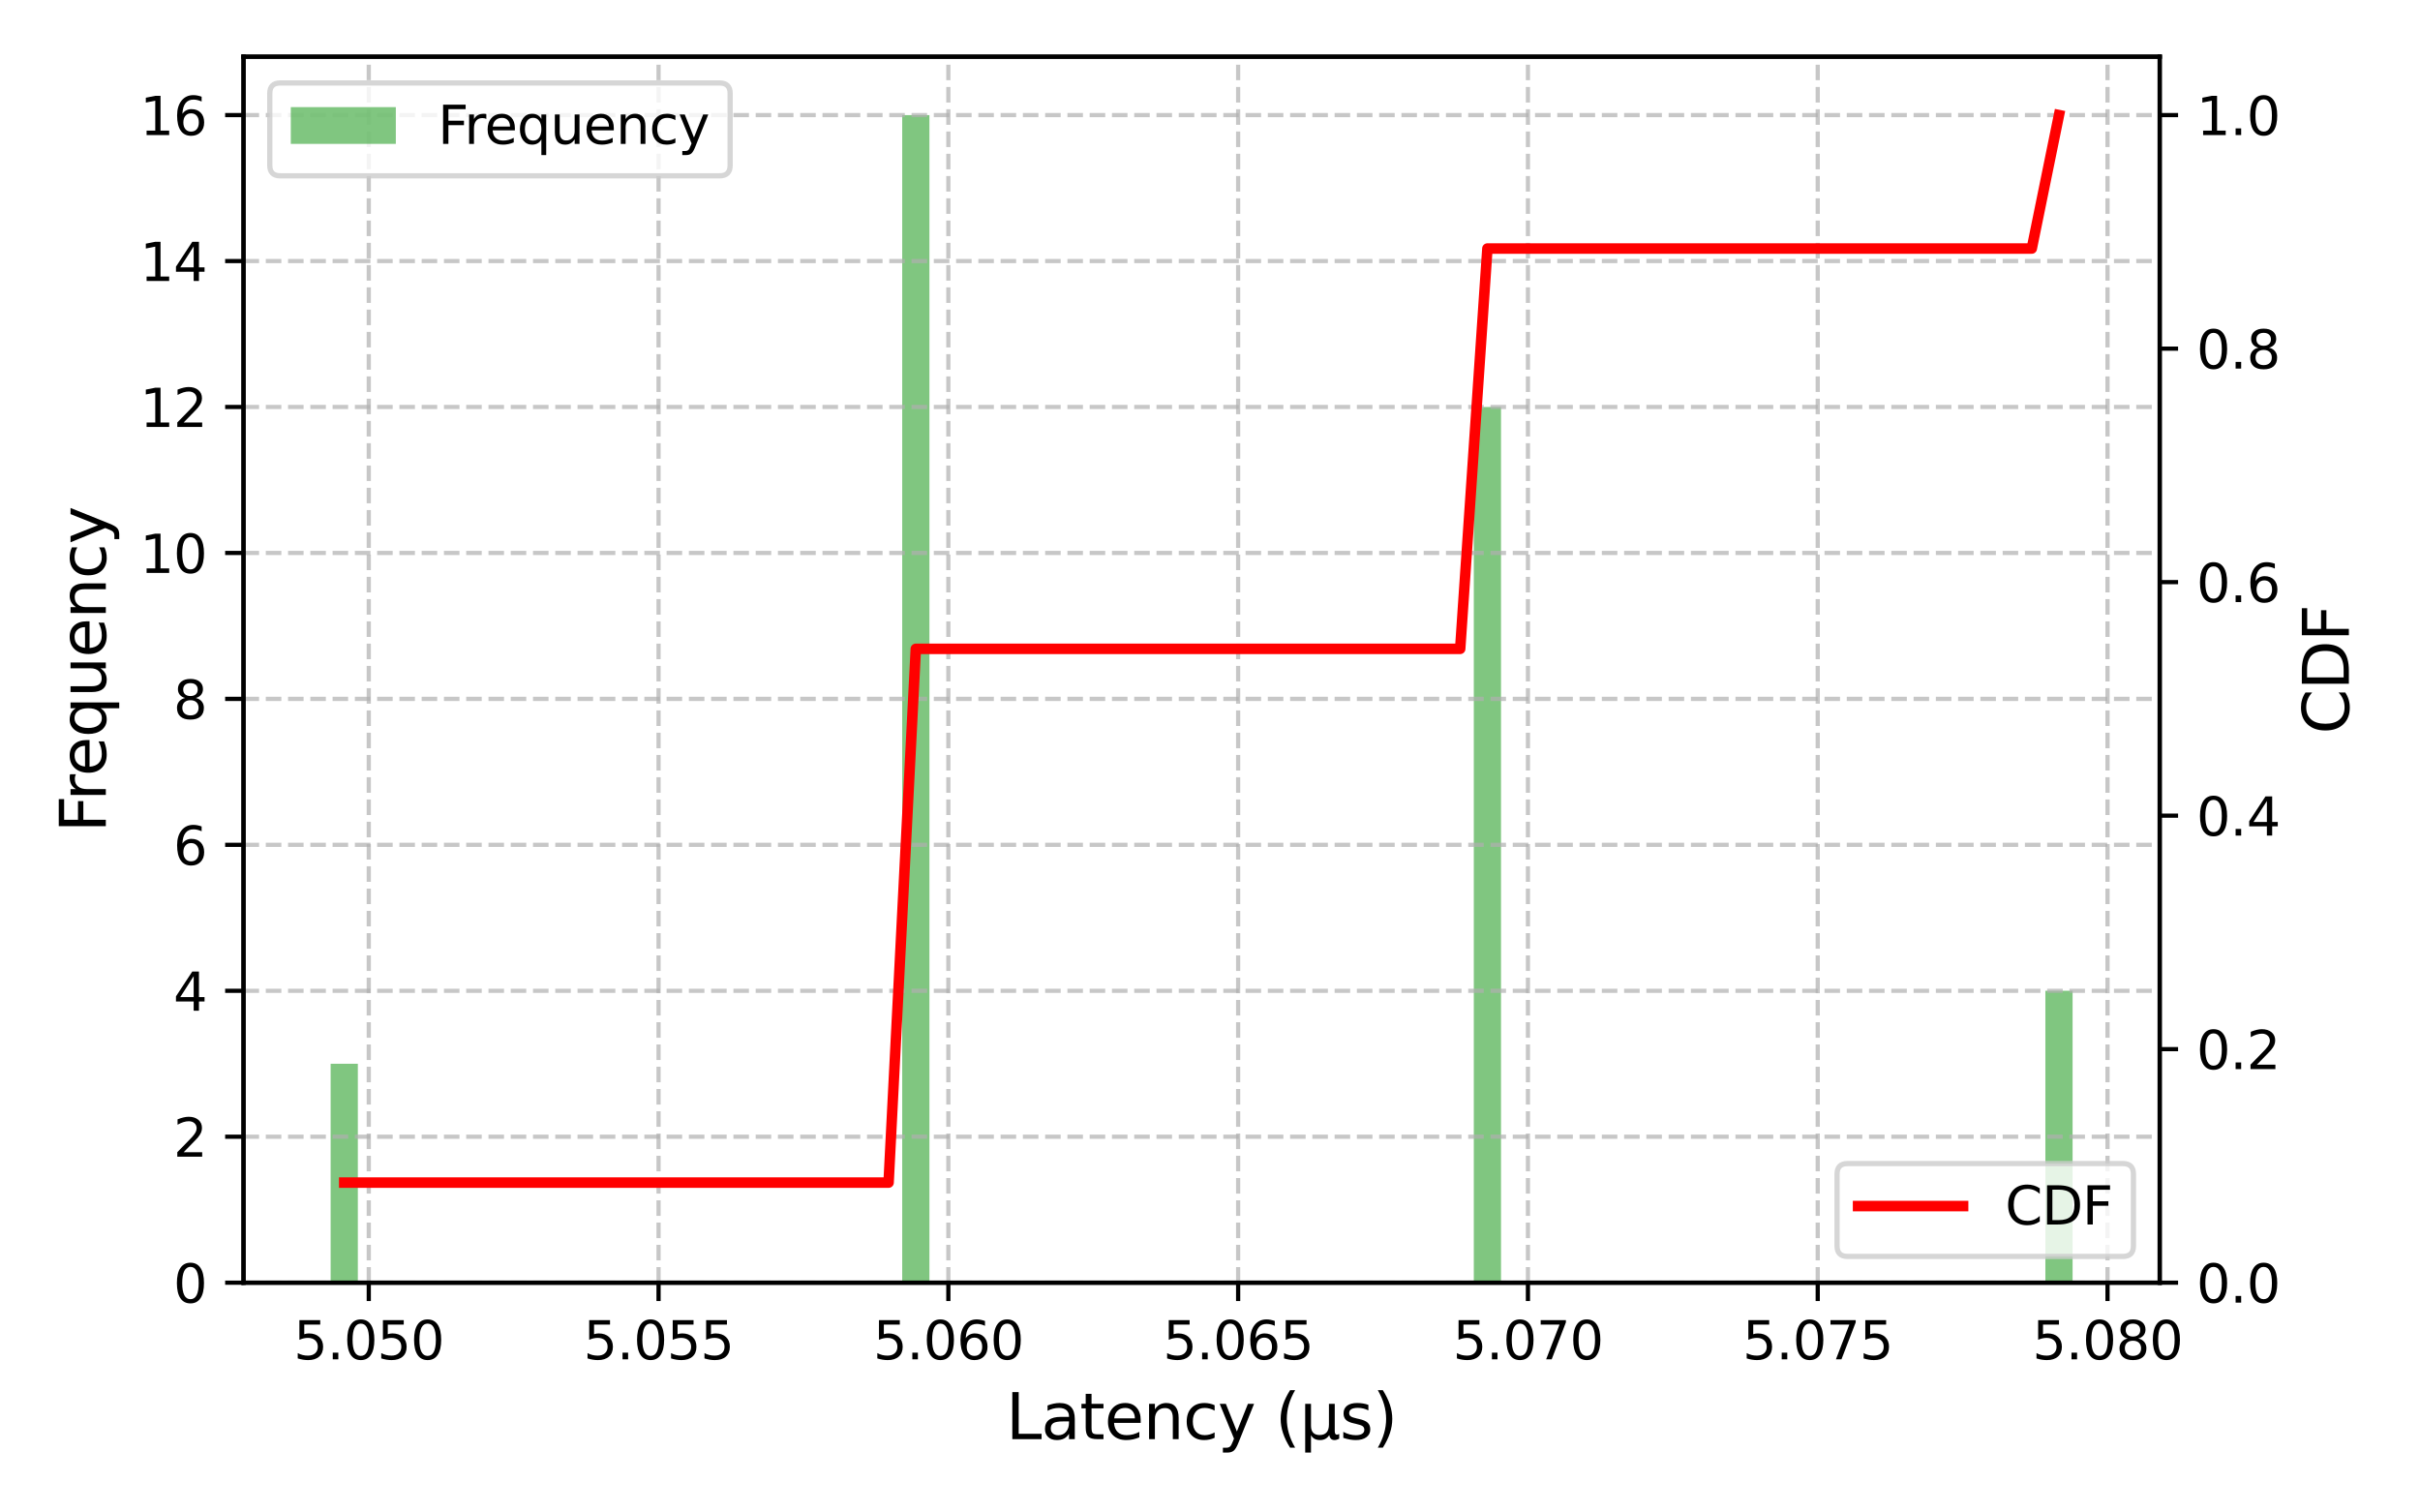 <?xml version="1.0" encoding="utf-8" standalone="no"?>
<!DOCTYPE svg PUBLIC "-//W3C//DTD SVG 1.1//EN"
  "http://www.w3.org/Graphics/SVG/1.1/DTD/svg11.dtd">
<svg xmlns:xlink="http://www.w3.org/1999/xlink" width="460.8pt" height="288pt" viewBox="0 0 460.8 288" xmlns="http://www.w3.org/2000/svg" version="1.1">
 <defs>
  <style type="text/css">*{stroke-linejoin: round; stroke-linecap: butt}</style>
 </defs>
 <g id="figure_1">
  <g id="patch_1">
   <path d="M 0 288 
L 460.8 288 
L 460.8 0 
L 0 0 
z
" style="fill: #ffffff"/>
  </g>
  <g id="axes_1">
   <g id="patch_2">
    <path d="M 46.37 244.24 
L 411.235 244.24 
L 411.235 10.8 
L 46.37 10.8 
z
" style="fill: #ffffff"/>
   </g>
   <g id="patch_3">
    <path d="M 62.955 244.24 
L 68.138 244.24 
L 68.138 202.554 
L 62.955 202.554 
z
" clip-path="url(#p18b1c88940)" style="fill: #2ca02c; opacity: 0.6"/>
   </g>
   <g id="patch_4">
    <path d="M 68.138 244.24 
L 73.32 244.24 
L 73.32 244.24 
L 68.138 244.24 
z
" clip-path="url(#p18b1c88940)" style="fill: #2ca02c; opacity: 0.6"/>
   </g>
   <g id="patch_5">
    <path d="M 73.32 244.24 
L 78.503 244.24 
L 78.503 244.24 
L 73.32 244.24 
z
" clip-path="url(#p18b1c88940)" style="fill: #2ca02c; opacity: 0.6"/>
   </g>
   <g id="patch_6">
    <path d="M 78.503 244.24 
L 83.686 244.24 
L 83.686 244.24 
L 78.503 244.24 
z
" clip-path="url(#p18b1c88940)" style="fill: #2ca02c; opacity: 0.6"/>
   </g>
   <g id="patch_7">
    <path d="M 83.686 244.24 
L 88.868 244.24 
L 88.868 244.24 
L 83.686 244.24 
z
" clip-path="url(#p18b1c88940)" style="fill: #2ca02c; opacity: 0.6"/>
   </g>
   <g id="patch_8">
    <path d="M 88.868 244.24 
L 94.051 244.24 
L 94.051 244.24 
L 88.868 244.24 
z
" clip-path="url(#p18b1c88940)" style="fill: #2ca02c; opacity: 0.6"/>
   </g>
   <g id="patch_9">
    <path d="M 94.051 244.24 
L 99.234 244.24 
L 99.234 244.24 
L 94.051 244.24 
z
" clip-path="url(#p18b1c88940)" style="fill: #2ca02c; opacity: 0.6"/>
   </g>
   <g id="patch_10">
    <path d="M 99.234 244.24 
L 104.417 244.24 
L 104.417 244.24 
L 99.234 244.24 
z
" clip-path="url(#p18b1c88940)" style="fill: #2ca02c; opacity: 0.6"/>
   </g>
   <g id="patch_11">
    <path d="M 104.417 244.24 
L 109.599 244.24 
L 109.599 244.24 
L 104.417 244.24 
z
" clip-path="url(#p18b1c88940)" style="fill: #2ca02c; opacity: 0.6"/>
   </g>
   <g id="patch_12">
    <path d="M 109.599 244.24 
L 114.782 244.24 
L 114.782 244.24 
L 109.599 244.24 
z
" clip-path="url(#p18b1c88940)" style="fill: #2ca02c; opacity: 0.6"/>
   </g>
   <g id="patch_13">
    <path d="M 114.782 244.24 
L 119.965 244.24 
L 119.965 244.24 
L 114.782 244.24 
z
" clip-path="url(#p18b1c88940)" style="fill: #2ca02c; opacity: 0.6"/>
   </g>
   <g id="patch_14">
    <path d="M 119.965 244.24 
L 125.148 244.24 
L 125.148 244.24 
L 119.965 244.24 
z
" clip-path="url(#p18b1c88940)" style="fill: #2ca02c; opacity: 0.6"/>
   </g>
   <g id="patch_15">
    <path d="M 125.148 244.24 
L 130.33 244.24 
L 130.33 244.24 
L 125.148 244.24 
z
" clip-path="url(#p18b1c88940)" style="fill: #2ca02c; opacity: 0.6"/>
   </g>
   <g id="patch_16">
    <path d="M 130.33 244.24 
L 135.513 244.24 
L 135.513 244.24 
L 130.33 244.24 
z
" clip-path="url(#p18b1c88940)" style="fill: #2ca02c; opacity: 0.6"/>
   </g>
   <g id="patch_17">
    <path d="M 135.513 244.24 
L 140.696 244.24 
L 140.696 244.24 
L 135.513 244.24 
z
" clip-path="url(#p18b1c88940)" style="fill: #2ca02c; opacity: 0.6"/>
   </g>
   <g id="patch_18">
    <path d="M 140.696 244.24 
L 145.879 244.24 
L 145.879 244.24 
L 140.696 244.24 
z
" clip-path="url(#p18b1c88940)" style="fill: #2ca02c; opacity: 0.6"/>
   </g>
   <g id="patch_19">
    <path d="M 145.879 244.24 
L 151.061 244.24 
L 151.061 244.24 
L 145.879 244.24 
z
" clip-path="url(#p18b1c88940)" style="fill: #2ca02c; opacity: 0.6"/>
   </g>
   <g id="patch_20">
    <path d="M 151.061 244.24 
L 156.244 244.24 
L 156.244 244.24 
L 151.061 244.24 
z
" clip-path="url(#p18b1c88940)" style="fill: #2ca02c; opacity: 0.6"/>
   </g>
   <g id="patch_21">
    <path d="M 156.244 244.24 
L 161.427 244.24 
L 161.427 244.24 
L 156.244 244.24 
z
" clip-path="url(#p18b1c88940)" style="fill: #2ca02c; opacity: 0.6"/>
   </g>
   <g id="patch_22">
    <path d="M 161.427 244.24 
L 166.61 244.24 
L 166.61 244.24 
L 161.427 244.24 
z
" clip-path="url(#p18b1c88940)" style="fill: #2ca02c; opacity: 0.6"/>
   </g>
   <g id="patch_23">
    <path d="M 166.61 244.24 
L 171.792 244.24 
L 171.792 244.24 
L 166.61 244.24 
z
" clip-path="url(#p18b1c88940)" style="fill: #2ca02c; opacity: 0.6"/>
   </g>
   <g id="patch_24">
    <path d="M 171.792 244.24 
L 176.975 244.24 
L 176.975 21.916 
L 171.792 21.916 
z
" clip-path="url(#p18b1c88940)" style="fill: #2ca02c; opacity: 0.6"/>
   </g>
   <g id="patch_25">
    <path d="M 176.975 244.24 
L 182.158 244.24 
L 182.158 244.24 
L 176.975 244.24 
z
" clip-path="url(#p18b1c88940)" style="fill: #2ca02c; opacity: 0.6"/>
   </g>
   <g id="patch_26">
    <path d="M 182.158 244.24 
L 187.341 244.24 
L 187.341 244.24 
L 182.158 244.24 
z
" clip-path="url(#p18b1c88940)" style="fill: #2ca02c; opacity: 0.6"/>
   </g>
   <g id="patch_27">
    <path d="M 187.341 244.24 
L 192.523 244.24 
L 192.523 244.24 
L 187.341 244.24 
z
" clip-path="url(#p18b1c88940)" style="fill: #2ca02c; opacity: 0.6"/>
   </g>
   <g id="patch_28">
    <path d="M 192.523 244.24 
L 197.706 244.24 
L 197.706 244.24 
L 192.523 244.24 
z
" clip-path="url(#p18b1c88940)" style="fill: #2ca02c; opacity: 0.6"/>
   </g>
   <g id="patch_29">
    <path d="M 197.706 244.24 
L 202.889 244.24 
L 202.889 244.24 
L 197.706 244.24 
z
" clip-path="url(#p18b1c88940)" style="fill: #2ca02c; opacity: 0.6"/>
   </g>
   <g id="patch_30">
    <path d="M 202.889 244.24 
L 208.072 244.24 
L 208.072 244.24 
L 202.889 244.24 
z
" clip-path="url(#p18b1c88940)" style="fill: #2ca02c; opacity: 0.6"/>
   </g>
   <g id="patch_31">
    <path d="M 208.072 244.24 
L 213.254 244.24 
L 213.254 244.24 
L 208.072 244.24 
z
" clip-path="url(#p18b1c88940)" style="fill: #2ca02c; opacity: 0.6"/>
   </g>
   <g id="patch_32">
    <path d="M 213.254 244.24 
L 218.437 244.24 
L 218.437 244.24 
L 213.254 244.24 
z
" clip-path="url(#p18b1c88940)" style="fill: #2ca02c; opacity: 0.6"/>
   </g>
   <g id="patch_33">
    <path d="M 218.437 244.24 
L 223.62 244.24 
L 223.62 244.24 
L 218.437 244.24 
z
" clip-path="url(#p18b1c88940)" style="fill: #2ca02c; opacity: 0.6"/>
   </g>
   <g id="patch_34">
    <path d="M 223.62 244.24 
L 228.803 244.24 
L 228.803 244.24 
L 223.62 244.24 
z
" clip-path="url(#p18b1c88940)" style="fill: #2ca02c; opacity: 0.6"/>
   </g>
   <g id="patch_35">
    <path d="M 228.803 244.24 
L 233.985 244.24 
L 233.985 244.24 
L 228.803 244.24 
z
" clip-path="url(#p18b1c88940)" style="fill: #2ca02c; opacity: 0.6"/>
   </g>
   <g id="patch_36">
    <path d="M 233.985 244.24 
L 239.168 244.24 
L 239.168 244.24 
L 233.985 244.24 
z
" clip-path="url(#p18b1c88940)" style="fill: #2ca02c; opacity: 0.6"/>
   </g>
   <g id="patch_37">
    <path d="M 239.168 244.24 
L 244.351 244.24 
L 244.351 244.24 
L 239.168 244.24 
z
" clip-path="url(#p18b1c88940)" style="fill: #2ca02c; opacity: 0.6"/>
   </g>
   <g id="patch_38">
    <path d="M 244.351 244.24 
L 249.533 244.24 
L 249.533 244.24 
L 244.351 244.24 
z
" clip-path="url(#p18b1c88940)" style="fill: #2ca02c; opacity: 0.6"/>
   </g>
   <g id="patch_39">
    <path d="M 249.533 244.24 
L 254.716 244.24 
L 254.716 244.24 
L 249.533 244.24 
z
" clip-path="url(#p18b1c88940)" style="fill: #2ca02c; opacity: 0.6"/>
   </g>
   <g id="patch_40">
    <path d="M 254.716 244.24 
L 259.899 244.24 
L 259.899 244.24 
L 254.716 244.24 
z
" clip-path="url(#p18b1c88940)" style="fill: #2ca02c; opacity: 0.6"/>
   </g>
   <g id="patch_41">
    <path d="M 259.899 244.24 
L 265.082 244.24 
L 265.082 244.24 
L 259.899 244.24 
z
" clip-path="url(#p18b1c88940)" style="fill: #2ca02c; opacity: 0.6"/>
   </g>
   <g id="patch_42">
    <path d="M 265.082 244.24 
L 270.264 244.24 
L 270.264 244.24 
L 265.082 244.24 
z
" clip-path="url(#p18b1c88940)" style="fill: #2ca02c; opacity: 0.6"/>
   </g>
   <g id="patch_43">
    <path d="M 270.264 244.24 
L 275.447 244.24 
L 275.447 244.24 
L 270.264 244.24 
z
" clip-path="url(#p18b1c88940)" style="fill: #2ca02c; opacity: 0.6"/>
   </g>
   <g id="patch_44">
    <path d="M 275.447 244.24 
L 280.63 244.24 
L 280.63 244.24 
L 275.447 244.24 
z
" clip-path="url(#p18b1c88940)" style="fill: #2ca02c; opacity: 0.6"/>
   </g>
   <g id="patch_45">
    <path d="M 280.63 244.24 
L 285.813 244.24 
L 285.813 77.497 
L 280.63 77.497 
z
" clip-path="url(#p18b1c88940)" style="fill: #2ca02c; opacity: 0.6"/>
   </g>
   <g id="patch_46">
    <path d="M 285.813 244.24 
L 290.995 244.24 
L 290.995 244.24 
L 285.813 244.24 
z
" clip-path="url(#p18b1c88940)" style="fill: #2ca02c; opacity: 0.6"/>
   </g>
   <g id="patch_47">
    <path d="M 290.995 244.24 
L 296.178 244.24 
L 296.178 244.24 
L 290.995 244.24 
z
" clip-path="url(#p18b1c88940)" style="fill: #2ca02c; opacity: 0.6"/>
   </g>
   <g id="patch_48">
    <path d="M 296.178 244.24 
L 301.361 244.24 
L 301.361 244.24 
L 296.178 244.24 
z
" clip-path="url(#p18b1c88940)" style="fill: #2ca02c; opacity: 0.6"/>
   </g>
   <g id="patch_49">
    <path d="M 301.361 244.24 
L 306.544 244.24 
L 306.544 244.24 
L 301.361 244.24 
z
" clip-path="url(#p18b1c88940)" style="fill: #2ca02c; opacity: 0.6"/>
   </g>
   <g id="patch_50">
    <path d="M 306.544 244.24 
L 311.726 244.24 
L 311.726 244.24 
L 306.544 244.24 
z
" clip-path="url(#p18b1c88940)" style="fill: #2ca02c; opacity: 0.6"/>
   </g>
   <g id="patch_51">
    <path d="M 311.726 244.24 
L 316.909 244.24 
L 316.909 244.24 
L 311.726 244.24 
z
" clip-path="url(#p18b1c88940)" style="fill: #2ca02c; opacity: 0.6"/>
   </g>
   <g id="patch_52">
    <path d="M 316.909 244.24 
L 322.092 244.24 
L 322.092 244.24 
L 316.909 244.24 
z
" clip-path="url(#p18b1c88940)" style="fill: #2ca02c; opacity: 0.6"/>
   </g>
   <g id="patch_53">
    <path d="M 322.092 244.24 
L 327.275 244.24 
L 327.275 244.24 
L 322.092 244.24 
z
" clip-path="url(#p18b1c88940)" style="fill: #2ca02c; opacity: 0.6"/>
   </g>
   <g id="patch_54">
    <path d="M 327.275 244.24 
L 332.457 244.24 
L 332.457 244.24 
L 327.275 244.24 
z
" clip-path="url(#p18b1c88940)" style="fill: #2ca02c; opacity: 0.6"/>
   </g>
   <g id="patch_55">
    <path d="M 332.457 244.24 
L 337.64 244.24 
L 337.64 244.24 
L 332.457 244.24 
z
" clip-path="url(#p18b1c88940)" style="fill: #2ca02c; opacity: 0.6"/>
   </g>
   <g id="patch_56">
    <path d="M 337.64 244.24 
L 342.823 244.24 
L 342.823 244.24 
L 337.64 244.24 
z
" clip-path="url(#p18b1c88940)" style="fill: #2ca02c; opacity: 0.6"/>
   </g>
   <g id="patch_57">
    <path d="M 342.823 244.24 
L 348.006 244.24 
L 348.006 244.24 
L 342.823 244.24 
z
" clip-path="url(#p18b1c88940)" style="fill: #2ca02c; opacity: 0.6"/>
   </g>
   <g id="patch_58">
    <path d="M 348.006 244.24 
L 353.188 244.24 
L 353.188 244.24 
L 348.006 244.24 
z
" clip-path="url(#p18b1c88940)" style="fill: #2ca02c; opacity: 0.6"/>
   </g>
   <g id="patch_59">
    <path d="M 353.188 244.24 
L 358.371 244.24 
L 358.371 244.24 
L 353.188 244.24 
z
" clip-path="url(#p18b1c88940)" style="fill: #2ca02c; opacity: 0.6"/>
   </g>
   <g id="patch_60">
    <path d="M 358.371 244.24 
L 363.554 244.24 
L 363.554 244.24 
L 358.371 244.24 
z
" clip-path="url(#p18b1c88940)" style="fill: #2ca02c; opacity: 0.6"/>
   </g>
   <g id="patch_61">
    <path d="M 363.554 244.24 
L 368.737 244.24 
L 368.737 244.24 
L 363.554 244.24 
z
" clip-path="url(#p18b1c88940)" style="fill: #2ca02c; opacity: 0.6"/>
   </g>
   <g id="patch_62">
    <path d="M 368.737 244.24 
L 373.919 244.24 
L 373.919 244.24 
L 368.737 244.24 
z
" clip-path="url(#p18b1c88940)" style="fill: #2ca02c; opacity: 0.6"/>
   </g>
   <g id="patch_63">
    <path d="M 373.919 244.24 
L 379.102 244.24 
L 379.102 244.24 
L 373.919 244.24 
z
" clip-path="url(#p18b1c88940)" style="fill: #2ca02c; opacity: 0.6"/>
   </g>
   <g id="patch_64">
    <path d="M 379.102 244.24 
L 384.285 244.24 
L 384.285 244.24 
L 379.102 244.24 
z
" clip-path="url(#p18b1c88940)" style="fill: #2ca02c; opacity: 0.6"/>
   </g>
   <g id="patch_65">
    <path d="M 384.285 244.24 
L 389.467 244.24 
L 389.467 244.24 
L 384.285 244.24 
z
" clip-path="url(#p18b1c88940)" style="fill: #2ca02c; opacity: 0.6"/>
   </g>
   <g id="patch_66">
    <path d="M 389.467 244.24 
L 394.65 244.24 
L 394.65 188.659 
L 389.467 188.659 
z
" clip-path="url(#p18b1c88940)" style="fill: #2ca02c; opacity: 0.6"/>
   </g>
   <g id="matplotlib.axis_1">
    <g id="xtick_1">
     <g id="line2d_1">
      <path d="M 70.219 244.24 
L 70.219 10.8 
" clip-path="url(#p18b1c88940)" style="fill: none; stroke-dasharray: 2.96,1.28; stroke-dashoffset: 0; stroke: #b0b0b0; stroke-opacity: 0.7; stroke-width: 0.8"/>
     </g>
     <g id="line2d_2">
      <defs>
       <path id="mcc45076ca9" d="M 0 0 
L 0 3.5 
" style="stroke: #000000; stroke-width: 0.8"/>
      </defs>
      <g>
       <use xlink:href="#mcc45076ca9" x="70.219" y="244.24" style="stroke: #000000; stroke-width: 0.8"/>
      </g>
     </g>
     <g id="text_1">
      <!-- 5.050 -->
      <g transform="translate(55.905 258.838) scale(0.1 -0.1)">
       <defs>
        <path id="DejaVuSans-35" d="M 691 4666 
L 3169 4666 
L 3169 4134 
L 1269 4134 
L 1269 2991 
Q 1406 3038 1543 3061 
Q 1681 3084 1819 3084 
Q 2600 3084 3056 2656 
Q 3513 2228 3513 1497 
Q 3513 744 3044 326 
Q 2575 -91 1722 -91 
Q 1428 -91 1123 -41 
Q 819 9 494 109 
L 494 744 
Q 775 591 1075 516 
Q 1375 441 1709 441 
Q 2250 441 2565 725 
Q 2881 1009 2881 1497 
Q 2881 1984 2565 2268 
Q 2250 2553 1709 2553 
Q 1456 2553 1204 2497 
Q 953 2441 691 2322 
L 691 4666 
z
" transform="scale(0.016)"/>
        <path id="DejaVuSans-2e" d="M 684 794 
L 1344 794 
L 1344 0 
L 684 0 
L 684 794 
z
" transform="scale(0.016)"/>
        <path id="DejaVuSans-30" d="M 2034 4250 
Q 1547 4250 1301 3770 
Q 1056 3291 1056 2328 
Q 1056 1369 1301 889 
Q 1547 409 2034 409 
Q 2525 409 2770 889 
Q 3016 1369 3016 2328 
Q 3016 3291 2770 3770 
Q 2525 4250 2034 4250 
z
M 2034 4750 
Q 2819 4750 3233 4129 
Q 3647 3509 3647 2328 
Q 3647 1150 3233 529 
Q 2819 -91 2034 -91 
Q 1250 -91 836 529 
Q 422 1150 422 2328 
Q 422 3509 836 4129 
Q 1250 4750 2034 4750 
z
" transform="scale(0.016)"/>
       </defs>
       <use xlink:href="#DejaVuSans-35"/>
       <use xlink:href="#DejaVuSans-2e" transform="translate(63.623 0)"/>
       <use xlink:href="#DejaVuSans-30" transform="translate(95.41 0)"/>
       <use xlink:href="#DejaVuSans-35" transform="translate(159.033 0)"/>
       <use xlink:href="#DejaVuSans-30" transform="translate(222.656 0)"/>
      </g>
     </g>
    </g>
    <g id="xtick_2">
     <g id="line2d_3">
      <path d="M 125.399 244.24 
L 125.399 10.8 
" clip-path="url(#p18b1c88940)" style="fill: none; stroke-dasharray: 2.96,1.28; stroke-dashoffset: 0; stroke: #b0b0b0; stroke-opacity: 0.7; stroke-width: 0.8"/>
     </g>
     <g id="line2d_4">
      <g>
       <use xlink:href="#mcc45076ca9" x="125.399" y="244.24" style="stroke: #000000; stroke-width: 0.8"/>
      </g>
     </g>
     <g id="text_2">
      <!-- 5.055 -->
      <g transform="translate(111.085 258.838) scale(0.1 -0.1)">
       <use xlink:href="#DejaVuSans-35"/>
       <use xlink:href="#DejaVuSans-2e" transform="translate(63.623 0)"/>
       <use xlink:href="#DejaVuSans-30" transform="translate(95.41 0)"/>
       <use xlink:href="#DejaVuSans-35" transform="translate(159.033 0)"/>
       <use xlink:href="#DejaVuSans-35" transform="translate(222.656 0)"/>
      </g>
     </g>
    </g>
    <g id="xtick_3">
     <g id="line2d_5">
      <path d="M 180.579 244.24 
L 180.579 10.8 
" clip-path="url(#p18b1c88940)" style="fill: none; stroke-dasharray: 2.96,1.28; stroke-dashoffset: 0; stroke: #b0b0b0; stroke-opacity: 0.7; stroke-width: 0.8"/>
     </g>
     <g id="line2d_6">
      <g>
       <use xlink:href="#mcc45076ca9" x="180.579" y="244.24" style="stroke: #000000; stroke-width: 0.8"/>
      </g>
     </g>
     <g id="text_3">
      <!-- 5.060 -->
      <g transform="translate(166.265 258.838) scale(0.1 -0.1)">
       <defs>
        <path id="DejaVuSans-36" d="M 2113 2584 
Q 1688 2584 1439 2293 
Q 1191 2003 1191 1497 
Q 1191 994 1439 701 
Q 1688 409 2113 409 
Q 2538 409 2786 701 
Q 3034 994 3034 1497 
Q 3034 2003 2786 2293 
Q 2538 2584 2113 2584 
z
M 3366 4563 
L 3366 3988 
Q 3128 4100 2886 4159 
Q 2644 4219 2406 4219 
Q 1781 4219 1451 3797 
Q 1122 3375 1075 2522 
Q 1259 2794 1537 2939 
Q 1816 3084 2150 3084 
Q 2853 3084 3261 2657 
Q 3669 2231 3669 1497 
Q 3669 778 3244 343 
Q 2819 -91 2113 -91 
Q 1303 -91 875 529 
Q 447 1150 447 2328 
Q 447 3434 972 4092 
Q 1497 4750 2381 4750 
Q 2619 4750 2861 4703 
Q 3103 4656 3366 4563 
z
" transform="scale(0.016)"/>
       </defs>
       <use xlink:href="#DejaVuSans-35"/>
       <use xlink:href="#DejaVuSans-2e" transform="translate(63.623 0)"/>
       <use xlink:href="#DejaVuSans-30" transform="translate(95.41 0)"/>
       <use xlink:href="#DejaVuSans-36" transform="translate(159.033 0)"/>
       <use xlink:href="#DejaVuSans-30" transform="translate(222.656 0)"/>
      </g>
     </g>
    </g>
    <g id="xtick_4">
     <g id="line2d_7">
      <path d="M 235.76 244.24 
L 235.76 10.8 
" clip-path="url(#p18b1c88940)" style="fill: none; stroke-dasharray: 2.96,1.28; stroke-dashoffset: 0; stroke: #b0b0b0; stroke-opacity: 0.7; stroke-width: 0.8"/>
     </g>
     <g id="line2d_8">
      <g>
       <use xlink:href="#mcc45076ca9" x="235.76" y="244.24" style="stroke: #000000; stroke-width: 0.8"/>
      </g>
     </g>
     <g id="text_4">
      <!-- 5.065 -->
      <g transform="translate(221.446 258.838) scale(0.1 -0.1)">
       <use xlink:href="#DejaVuSans-35"/>
       <use xlink:href="#DejaVuSans-2e" transform="translate(63.623 0)"/>
       <use xlink:href="#DejaVuSans-30" transform="translate(95.41 0)"/>
       <use xlink:href="#DejaVuSans-36" transform="translate(159.033 0)"/>
       <use xlink:href="#DejaVuSans-35" transform="translate(222.656 0)"/>
      </g>
     </g>
    </g>
    <g id="xtick_5">
     <g id="line2d_9">
      <path d="M 290.94 244.24 
L 290.94 10.8 
" clip-path="url(#p18b1c88940)" style="fill: none; stroke-dasharray: 2.96,1.28; stroke-dashoffset: 0; stroke: #b0b0b0; stroke-opacity: 0.7; stroke-width: 0.8"/>
     </g>
     <g id="line2d_10">
      <g>
       <use xlink:href="#mcc45076ca9" x="290.94" y="244.24" style="stroke: #000000; stroke-width: 0.8"/>
      </g>
     </g>
     <g id="text_5">
      <!-- 5.070 -->
      <g transform="translate(276.626 258.838) scale(0.1 -0.1)">
       <defs>
        <path id="DejaVuSans-37" d="M 525 4666 
L 3525 4666 
L 3525 4397 
L 1831 0 
L 1172 0 
L 2766 4134 
L 525 4134 
L 525 4666 
z
" transform="scale(0.016)"/>
       </defs>
       <use xlink:href="#DejaVuSans-35"/>
       <use xlink:href="#DejaVuSans-2e" transform="translate(63.623 0)"/>
       <use xlink:href="#DejaVuSans-30" transform="translate(95.41 0)"/>
       <use xlink:href="#DejaVuSans-37" transform="translate(159.033 0)"/>
       <use xlink:href="#DejaVuSans-30" transform="translate(222.656 0)"/>
      </g>
     </g>
    </g>
    <g id="xtick_6">
     <g id="line2d_11">
      <path d="M 346.12 244.24 
L 346.12 10.8 
" clip-path="url(#p18b1c88940)" style="fill: none; stroke-dasharray: 2.96,1.28; stroke-dashoffset: 0; stroke: #b0b0b0; stroke-opacity: 0.7; stroke-width: 0.8"/>
     </g>
     <g id="line2d_12">
      <g>
       <use xlink:href="#mcc45076ca9" x="346.12" y="244.24" style="stroke: #000000; stroke-width: 0.8"/>
      </g>
     </g>
     <g id="text_6">
      <!-- 5.075 -->
      <g transform="translate(331.806 258.838) scale(0.1 -0.1)">
       <use xlink:href="#DejaVuSans-35"/>
       <use xlink:href="#DejaVuSans-2e" transform="translate(63.623 0)"/>
       <use xlink:href="#DejaVuSans-30" transform="translate(95.41 0)"/>
       <use xlink:href="#DejaVuSans-37" transform="translate(159.033 0)"/>
       <use xlink:href="#DejaVuSans-35" transform="translate(222.656 0)"/>
      </g>
     </g>
    </g>
    <g id="xtick_7">
     <g id="line2d_13">
      <path d="M 401.301 244.24 
L 401.301 10.8 
" clip-path="url(#p18b1c88940)" style="fill: none; stroke-dasharray: 2.96,1.28; stroke-dashoffset: 0; stroke: #b0b0b0; stroke-opacity: 0.7; stroke-width: 0.8"/>
     </g>
     <g id="line2d_14">
      <g>
       <use xlink:href="#mcc45076ca9" x="401.301" y="244.24" style="stroke: #000000; stroke-width: 0.8"/>
      </g>
     </g>
     <g id="text_7">
      <!-- 5.080 -->
      <g transform="translate(386.987 258.838) scale(0.1 -0.1)">
       <defs>
        <path id="DejaVuSans-38" d="M 2034 2216 
Q 1584 2216 1326 1975 
Q 1069 1734 1069 1313 
Q 1069 891 1326 650 
Q 1584 409 2034 409 
Q 2484 409 2743 651 
Q 3003 894 3003 1313 
Q 3003 1734 2745 1975 
Q 2488 2216 2034 2216 
z
M 1403 2484 
Q 997 2584 770 2862 
Q 544 3141 544 3541 
Q 544 4100 942 4425 
Q 1341 4750 2034 4750 
Q 2731 4750 3128 4425 
Q 3525 4100 3525 3541 
Q 3525 3141 3298 2862 
Q 3072 2584 2669 2484 
Q 3125 2378 3379 2068 
Q 3634 1759 3634 1313 
Q 3634 634 3220 271 
Q 2806 -91 2034 -91 
Q 1263 -91 848 271 
Q 434 634 434 1313 
Q 434 1759 690 2068 
Q 947 2378 1403 2484 
z
M 1172 3481 
Q 1172 3119 1398 2916 
Q 1625 2713 2034 2713 
Q 2441 2713 2670 2916 
Q 2900 3119 2900 3481 
Q 2900 3844 2670 4047 
Q 2441 4250 2034 4250 
Q 1625 4250 1398 4047 
Q 1172 3844 1172 3481 
z
" transform="scale(0.016)"/>
       </defs>
       <use xlink:href="#DejaVuSans-35"/>
       <use xlink:href="#DejaVuSans-2e" transform="translate(63.623 0)"/>
       <use xlink:href="#DejaVuSans-30" transform="translate(95.41 0)"/>
       <use xlink:href="#DejaVuSans-38" transform="translate(159.033 0)"/>
       <use xlink:href="#DejaVuSans-30" transform="translate(222.656 0)"/>
      </g>
     </g>
    </g>
    <g id="text_8">
     <!-- Latency (μs) -->
     <g transform="translate(191.554 274.036) scale(0.12 -0.12)">
      <defs>
       <path id="DejaVuSans-4c" d="M 628 4666 
L 1259 4666 
L 1259 531 
L 3531 531 
L 3531 0 
L 628 0 
L 628 4666 
z
" transform="scale(0.016)"/>
       <path id="DejaVuSans-61" d="M 2194 1759 
Q 1497 1759 1228 1600 
Q 959 1441 959 1056 
Q 959 750 1161 570 
Q 1363 391 1709 391 
Q 2188 391 2477 730 
Q 2766 1069 2766 1631 
L 2766 1759 
L 2194 1759 
z
M 3341 1997 
L 3341 0 
L 2766 0 
L 2766 531 
Q 2569 213 2275 61 
Q 1981 -91 1556 -91 
Q 1019 -91 701 211 
Q 384 513 384 1019 
Q 384 1609 779 1909 
Q 1175 2209 1959 2209 
L 2766 2209 
L 2766 2266 
Q 2766 2663 2505 2880 
Q 2244 3097 1772 3097 
Q 1472 3097 1187 3025 
Q 903 2953 641 2809 
L 641 3341 
Q 956 3463 1253 3523 
Q 1550 3584 1831 3584 
Q 2591 3584 2966 3190 
Q 3341 2797 3341 1997 
z
" transform="scale(0.016)"/>
       <path id="DejaVuSans-74" d="M 1172 4494 
L 1172 3500 
L 2356 3500 
L 2356 3053 
L 1172 3053 
L 1172 1153 
Q 1172 725 1289 603 
Q 1406 481 1766 481 
L 2356 481 
L 2356 0 
L 1766 0 
Q 1100 0 847 248 
Q 594 497 594 1153 
L 594 3053 
L 172 3053 
L 172 3500 
L 594 3500 
L 594 4494 
L 1172 4494 
z
" transform="scale(0.016)"/>
       <path id="DejaVuSans-65" d="M 3597 1894 
L 3597 1613 
L 953 1613 
Q 991 1019 1311 708 
Q 1631 397 2203 397 
Q 2534 397 2845 478 
Q 3156 559 3463 722 
L 3463 178 
Q 3153 47 2828 -22 
Q 2503 -91 2169 -91 
Q 1331 -91 842 396 
Q 353 884 353 1716 
Q 353 2575 817 3079 
Q 1281 3584 2069 3584 
Q 2775 3584 3186 3129 
Q 3597 2675 3597 1894 
z
M 3022 2063 
Q 3016 2534 2758 2815 
Q 2500 3097 2075 3097 
Q 1594 3097 1305 2825 
Q 1016 2553 972 2059 
L 3022 2063 
z
" transform="scale(0.016)"/>
       <path id="DejaVuSans-6e" d="M 3513 2113 
L 3513 0 
L 2938 0 
L 2938 2094 
Q 2938 2591 2744 2837 
Q 2550 3084 2163 3084 
Q 1697 3084 1428 2787 
Q 1159 2491 1159 1978 
L 1159 0 
L 581 0 
L 581 3500 
L 1159 3500 
L 1159 2956 
Q 1366 3272 1645 3428 
Q 1925 3584 2291 3584 
Q 2894 3584 3203 3211 
Q 3513 2838 3513 2113 
z
" transform="scale(0.016)"/>
       <path id="DejaVuSans-63" d="M 3122 3366 
L 3122 2828 
Q 2878 2963 2633 3030 
Q 2388 3097 2138 3097 
Q 1578 3097 1268 2742 
Q 959 2388 959 1747 
Q 959 1106 1268 751 
Q 1578 397 2138 397 
Q 2388 397 2633 464 
Q 2878 531 3122 666 
L 3122 134 
Q 2881 22 2623 -34 
Q 2366 -91 2075 -91 
Q 1284 -91 818 406 
Q 353 903 353 1747 
Q 353 2603 823 3093 
Q 1294 3584 2113 3584 
Q 2378 3584 2631 3529 
Q 2884 3475 3122 3366 
z
" transform="scale(0.016)"/>
       <path id="DejaVuSans-79" d="M 2059 -325 
Q 1816 -950 1584 -1140 
Q 1353 -1331 966 -1331 
L 506 -1331 
L 506 -850 
L 844 -850 
Q 1081 -850 1212 -737 
Q 1344 -625 1503 -206 
L 1606 56 
L 191 3500 
L 800 3500 
L 1894 763 
L 2988 3500 
L 3597 3500 
L 2059 -325 
z
" transform="scale(0.016)"/>
       <path id="DejaVuSans-20" transform="scale(0.016)"/>
       <path id="DejaVuSans-28" d="M 1984 4856 
Q 1566 4138 1362 3434 
Q 1159 2731 1159 2009 
Q 1159 1288 1364 580 
Q 1569 -128 1984 -844 
L 1484 -844 
Q 1016 -109 783 600 
Q 550 1309 550 2009 
Q 550 2706 781 3412 
Q 1013 4119 1484 4856 
L 1984 4856 
z
" transform="scale(0.016)"/>
       <path id="DejaVuSans-3bc" d="M 544 -1331 
L 544 3500 
L 1119 3500 
L 1119 1325 
Q 1119 872 1334 640 
Q 1550 409 1972 409 
Q 2434 409 2667 671 
Q 2900 934 2900 1459 
L 2900 3500 
L 3475 3500 
L 3475 806 
Q 3475 619 3529 530 
Q 3584 441 3700 441 
Q 3728 441 3778 458 
Q 3828 475 3916 513 
L 3916 50 
Q 3788 -22 3673 -56 
Q 3559 -91 3450 -91 
Q 3234 -91 3106 31 
Q 2978 153 2931 403 
Q 2775 156 2548 32 
Q 2322 -91 2016 -91 
Q 1697 -91 1473 31 
Q 1250 153 1119 397 
L 1119 -1331 
L 544 -1331 
z
" transform="scale(0.016)"/>
       <path id="DejaVuSans-73" d="M 2834 3397 
L 2834 2853 
Q 2591 2978 2328 3040 
Q 2066 3103 1784 3103 
Q 1356 3103 1142 2972 
Q 928 2841 928 2578 
Q 928 2378 1081 2264 
Q 1234 2150 1697 2047 
L 1894 2003 
Q 2506 1872 2764 1633 
Q 3022 1394 3022 966 
Q 3022 478 2636 193 
Q 2250 -91 1575 -91 
Q 1294 -91 989 -36 
Q 684 19 347 128 
L 347 722 
Q 666 556 975 473 
Q 1284 391 1588 391 
Q 1994 391 2212 530 
Q 2431 669 2431 922 
Q 2431 1156 2273 1281 
Q 2116 1406 1581 1522 
L 1381 1569 
Q 847 1681 609 1914 
Q 372 2147 372 2553 
Q 372 3047 722 3315 
Q 1072 3584 1716 3584 
Q 2034 3584 2315 3537 
Q 2597 3491 2834 3397 
z
" transform="scale(0.016)"/>
       <path id="DejaVuSans-29" d="M 513 4856 
L 1013 4856 
Q 1481 4119 1714 3412 
Q 1947 2706 1947 2009 
Q 1947 1309 1714 600 
Q 1481 -109 1013 -844 
L 513 -844 
Q 928 -128 1133 580 
Q 1338 1288 1338 2009 
Q 1338 2731 1133 3434 
Q 928 4138 513 4856 
z
" transform="scale(0.016)"/>
      </defs>
      <use xlink:href="#DejaVuSans-4c"/>
      <use xlink:href="#DejaVuSans-61" transform="translate(55.713 0)"/>
      <use xlink:href="#DejaVuSans-74" transform="translate(116.992 0)"/>
      <use xlink:href="#DejaVuSans-65" transform="translate(156.201 0)"/>
      <use xlink:href="#DejaVuSans-6e" transform="translate(217.725 0)"/>
      <use xlink:href="#DejaVuSans-63" transform="translate(281.104 0)"/>
      <use xlink:href="#DejaVuSans-79" transform="translate(336.084 0)"/>
      <use xlink:href="#DejaVuSans-20" transform="translate(395.264 0)"/>
      <use xlink:href="#DejaVuSans-28" transform="translate(427.051 0)"/>
      <use xlink:href="#DejaVuSans-3bc" transform="translate(466.064 0)"/>
      <use xlink:href="#DejaVuSans-73" transform="translate(529.688 0)"/>
      <use xlink:href="#DejaVuSans-29" transform="translate(581.787 0)"/>
     </g>
    </g>
   </g>
   <g id="matplotlib.axis_2">
    <g id="ytick_1">
     <g id="line2d_15">
      <path d="M 46.37 244.24 
L 411.235 244.24 
" clip-path="url(#p18b1c88940)" style="fill: none; stroke-dasharray: 2.96,1.28; stroke-dashoffset: 0; stroke: #b0b0b0; stroke-opacity: 0.7; stroke-width: 0.8"/>
     </g>
     <g id="line2d_16">
      <defs>
       <path id="m38e7996191" d="M 0 0 
L -3.5 0 
" style="stroke: #000000; stroke-width: 0.8"/>
      </defs>
      <g>
       <use xlink:href="#m38e7996191" x="46.37" y="244.24" style="stroke: #000000; stroke-width: 0.8"/>
      </g>
     </g>
     <g id="text_9">
      <!-- 0 -->
      <g transform="translate(33.008 248.039) scale(0.1 -0.1)">
       <use xlink:href="#DejaVuSans-30"/>
      </g>
     </g>
    </g>
    <g id="ytick_2">
     <g id="line2d_17">
      <path d="M 46.37 216.45 
L 411.235 216.45 
" clip-path="url(#p18b1c88940)" style="fill: none; stroke-dasharray: 2.96,1.28; stroke-dashoffset: 0; stroke: #b0b0b0; stroke-opacity: 0.7; stroke-width: 0.8"/>
     </g>
     <g id="line2d_18">
      <g>
       <use xlink:href="#m38e7996191" x="46.37" y="216.45" style="stroke: #000000; stroke-width: 0.8"/>
      </g>
     </g>
     <g id="text_10">
      <!-- 2 -->
      <g transform="translate(33.008 220.249) scale(0.1 -0.1)">
       <defs>
        <path id="DejaVuSans-32" d="M 1228 531 
L 3431 531 
L 3431 0 
L 469 0 
L 469 531 
Q 828 903 1448 1529 
Q 2069 2156 2228 2338 
Q 2531 2678 2651 2914 
Q 2772 3150 2772 3378 
Q 2772 3750 2511 3984 
Q 2250 4219 1831 4219 
Q 1534 4219 1204 4116 
Q 875 4013 500 3803 
L 500 4441 
Q 881 4594 1212 4672 
Q 1544 4750 1819 4750 
Q 2544 4750 2975 4387 
Q 3406 4025 3406 3419 
Q 3406 3131 3298 2873 
Q 3191 2616 2906 2266 
Q 2828 2175 2409 1742 
Q 1991 1309 1228 531 
z
" transform="scale(0.016)"/>
       </defs>
       <use xlink:href="#DejaVuSans-32"/>
      </g>
     </g>
    </g>
    <g id="ytick_3">
     <g id="line2d_19">
      <path d="M 46.37 188.659 
L 411.235 188.659 
" clip-path="url(#p18b1c88940)" style="fill: none; stroke-dasharray: 2.96,1.28; stroke-dashoffset: 0; stroke: #b0b0b0; stroke-opacity: 0.7; stroke-width: 0.8"/>
     </g>
     <g id="line2d_20">
      <g>
       <use xlink:href="#m38e7996191" x="46.37" y="188.659" style="stroke: #000000; stroke-width: 0.8"/>
      </g>
     </g>
     <g id="text_11">
      <!-- 4 -->
      <g transform="translate(33.008 192.458) scale(0.1 -0.1)">
       <defs>
        <path id="DejaVuSans-34" d="M 2419 4116 
L 825 1625 
L 2419 1625 
L 2419 4116 
z
M 2253 4666 
L 3047 4666 
L 3047 1625 
L 3713 1625 
L 3713 1100 
L 3047 1100 
L 3047 0 
L 2419 0 
L 2419 1100 
L 313 1100 
L 313 1709 
L 2253 4666 
z
" transform="scale(0.016)"/>
       </defs>
       <use xlink:href="#DejaVuSans-34"/>
      </g>
     </g>
    </g>
    <g id="ytick_4">
     <g id="line2d_21">
      <path d="M 46.37 160.869 
L 411.235 160.869 
" clip-path="url(#p18b1c88940)" style="fill: none; stroke-dasharray: 2.96,1.28; stroke-dashoffset: 0; stroke: #b0b0b0; stroke-opacity: 0.7; stroke-width: 0.8"/>
     </g>
     <g id="line2d_22">
      <g>
       <use xlink:href="#m38e7996191" x="46.37" y="160.869" style="stroke: #000000; stroke-width: 0.8"/>
      </g>
     </g>
     <g id="text_12">
      <!-- 6 -->
      <g transform="translate(33.008 164.668) scale(0.1 -0.1)">
       <use xlink:href="#DejaVuSans-36"/>
      </g>
     </g>
    </g>
    <g id="ytick_5">
     <g id="line2d_23">
      <path d="M 46.37 133.078 
L 411.235 133.078 
" clip-path="url(#p18b1c88940)" style="fill: none; stroke-dasharray: 2.96,1.28; stroke-dashoffset: 0; stroke: #b0b0b0; stroke-opacity: 0.7; stroke-width: 0.8"/>
     </g>
     <g id="line2d_24">
      <g>
       <use xlink:href="#m38e7996191" x="46.37" y="133.078" style="stroke: #000000; stroke-width: 0.8"/>
      </g>
     </g>
     <g id="text_13">
      <!-- 8 -->
      <g transform="translate(33.008 136.877) scale(0.1 -0.1)">
       <use xlink:href="#DejaVuSans-38"/>
      </g>
     </g>
    </g>
    <g id="ytick_6">
     <g id="line2d_25">
      <path d="M 46.37 105.288 
L 411.235 105.288 
" clip-path="url(#p18b1c88940)" style="fill: none; stroke-dasharray: 2.96,1.28; stroke-dashoffset: 0; stroke: #b0b0b0; stroke-opacity: 0.7; stroke-width: 0.8"/>
     </g>
     <g id="line2d_26">
      <g>
       <use xlink:href="#m38e7996191" x="46.37" y="105.288" style="stroke: #000000; stroke-width: 0.8"/>
      </g>
     </g>
     <g id="text_14">
      <!-- 10 -->
      <g transform="translate(26.645 109.087) scale(0.1 -0.1)">
       <defs>
        <path id="DejaVuSans-31" d="M 794 531 
L 1825 531 
L 1825 4091 
L 703 3866 
L 703 4441 
L 1819 4666 
L 2450 4666 
L 2450 531 
L 3481 531 
L 3481 0 
L 794 0 
L 794 531 
z
" transform="scale(0.016)"/>
       </defs>
       <use xlink:href="#DejaVuSans-31"/>
       <use xlink:href="#DejaVuSans-30" transform="translate(63.623 0)"/>
      </g>
     </g>
    </g>
    <g id="ytick_7">
     <g id="line2d_27">
      <path d="M 46.37 77.497 
L 411.235 77.497 
" clip-path="url(#p18b1c88940)" style="fill: none; stroke-dasharray: 2.96,1.28; stroke-dashoffset: 0; stroke: #b0b0b0; stroke-opacity: 0.7; stroke-width: 0.8"/>
     </g>
     <g id="line2d_28">
      <g>
       <use xlink:href="#m38e7996191" x="46.37" y="77.497" style="stroke: #000000; stroke-width: 0.8"/>
      </g>
     </g>
     <g id="text_15">
      <!-- 12 -->
      <g transform="translate(26.645 81.296) scale(0.1 -0.1)">
       <use xlink:href="#DejaVuSans-31"/>
       <use xlink:href="#DejaVuSans-32" transform="translate(63.623 0)"/>
      </g>
     </g>
    </g>
    <g id="ytick_8">
     <g id="line2d_29">
      <path d="M 46.37 49.707 
L 411.235 49.707 
" clip-path="url(#p18b1c88940)" style="fill: none; stroke-dasharray: 2.96,1.28; stroke-dashoffset: 0; stroke: #b0b0b0; stroke-opacity: 0.7; stroke-width: 0.8"/>
     </g>
     <g id="line2d_30">
      <g>
       <use xlink:href="#m38e7996191" x="46.37" y="49.707" style="stroke: #000000; stroke-width: 0.8"/>
      </g>
     </g>
     <g id="text_16">
      <!-- 14 -->
      <g transform="translate(26.645 53.506) scale(0.1 -0.1)">
       <use xlink:href="#DejaVuSans-31"/>
       <use xlink:href="#DejaVuSans-34" transform="translate(63.623 0)"/>
      </g>
     </g>
    </g>
    <g id="ytick_9">
     <g id="line2d_31">
      <path d="M 46.37 21.916 
L 411.235 21.916 
" clip-path="url(#p18b1c88940)" style="fill: none; stroke-dasharray: 2.96,1.28; stroke-dashoffset: 0; stroke: #b0b0b0; stroke-opacity: 0.7; stroke-width: 0.8"/>
     </g>
     <g id="line2d_32">
      <g>
       <use xlink:href="#m38e7996191" x="46.37" y="21.916" style="stroke: #000000; stroke-width: 0.8"/>
      </g>
     </g>
     <g id="text_17">
      <!-- 16 -->
      <g transform="translate(26.645 25.715) scale(0.1 -0.1)">
       <use xlink:href="#DejaVuSans-31"/>
       <use xlink:href="#DejaVuSans-36" transform="translate(63.623 0)"/>
      </g>
     </g>
    </g>
    <g id="text_18">
     <!-- Frequency -->
     <g transform="translate(20.149 158.516) rotate(-90) scale(0.12 -0.12)">
      <defs>
       <path id="DejaVuSans-46" d="M 628 4666 
L 3309 4666 
L 3309 4134 
L 1259 4134 
L 1259 2759 
L 3109 2759 
L 3109 2228 
L 1259 2228 
L 1259 0 
L 628 0 
L 628 4666 
z
" transform="scale(0.016)"/>
       <path id="DejaVuSans-72" d="M 2631 2963 
Q 2534 3019 2420 3045 
Q 2306 3072 2169 3072 
Q 1681 3072 1420 2755 
Q 1159 2438 1159 1844 
L 1159 0 
L 581 0 
L 581 3500 
L 1159 3500 
L 1159 2956 
Q 1341 3275 1631 3429 
Q 1922 3584 2338 3584 
Q 2397 3584 2469 3576 
Q 2541 3569 2628 3553 
L 2631 2963 
z
" transform="scale(0.016)"/>
       <path id="DejaVuSans-71" d="M 947 1747 
Q 947 1113 1208 752 
Q 1469 391 1925 391 
Q 2381 391 2643 752 
Q 2906 1113 2906 1747 
Q 2906 2381 2643 2742 
Q 2381 3103 1925 3103 
Q 1469 3103 1208 2742 
Q 947 2381 947 1747 
z
M 2906 525 
Q 2725 213 2448 61 
Q 2172 -91 1784 -91 
Q 1150 -91 751 415 
Q 353 922 353 1747 
Q 353 2572 751 3078 
Q 1150 3584 1784 3584 
Q 2172 3584 2448 3432 
Q 2725 3281 2906 2969 
L 2906 3500 
L 3481 3500 
L 3481 -1331 
L 2906 -1331 
L 2906 525 
z
" transform="scale(0.016)"/>
       <path id="DejaVuSans-75" d="M 544 1381 
L 544 3500 
L 1119 3500 
L 1119 1403 
Q 1119 906 1312 657 
Q 1506 409 1894 409 
Q 2359 409 2629 706 
Q 2900 1003 2900 1516 
L 2900 3500 
L 3475 3500 
L 3475 0 
L 2900 0 
L 2900 538 
Q 2691 219 2414 64 
Q 2138 -91 1772 -91 
Q 1169 -91 856 284 
Q 544 659 544 1381 
z
M 1991 3584 
L 1991 3584 
z
" transform="scale(0.016)"/>
      </defs>
      <use xlink:href="#DejaVuSans-46"/>
      <use xlink:href="#DejaVuSans-72" transform="translate(50.27 0)"/>
      <use xlink:href="#DejaVuSans-65" transform="translate(89.133 0)"/>
      <use xlink:href="#DejaVuSans-71" transform="translate(150.656 0)"/>
      <use xlink:href="#DejaVuSans-75" transform="translate(214.133 0)"/>
      <use xlink:href="#DejaVuSans-65" transform="translate(277.512 0)"/>
      <use xlink:href="#DejaVuSans-6e" transform="translate(339.035 0)"/>
      <use xlink:href="#DejaVuSans-63" transform="translate(402.414 0)"/>
      <use xlink:href="#DejaVuSans-79" transform="translate(457.395 0)"/>
     </g>
    </g>
   </g>
   <g id="patch_67">
    <path d="M 46.37 244.24 
L 46.37 10.8 
" style="fill: none; stroke: #000000; stroke-width: 0.8; stroke-linejoin: miter; stroke-linecap: square"/>
   </g>
   <g id="patch_68">
    <path d="M 411.235 244.24 
L 411.235 10.8 
" style="fill: none; stroke: #000000; stroke-width: 0.8; stroke-linejoin: miter; stroke-linecap: square"/>
   </g>
   <g id="patch_69">
    <path d="M 46.37 244.24 
L 411.235 244.24 
" style="fill: none; stroke: #000000; stroke-width: 0.8; stroke-linejoin: miter; stroke-linecap: square"/>
   </g>
   <g id="patch_70">
    <path d="M 46.37 10.8 
L 411.235 10.8 
" style="fill: none; stroke: #000000; stroke-width: 0.8; stroke-linejoin: miter; stroke-linecap: square"/>
   </g>
   <g id="legend_1">
    <g id="patch_71">
     <path d="M 53.37 33.478 
L 137.029 33.478 
Q 139.029 33.478 139.029 31.478 
L 139.029 17.8 
Q 139.029 15.8 137.029 15.8 
L 53.37 15.8 
Q 51.37 15.8 51.37 17.8 
L 51.37 31.478 
Q 51.37 33.478 53.37 33.478 
z
" style="fill: #ffffff; opacity: 0.8; stroke: #cccccc; stroke-linejoin: miter"/>
    </g>
    <g id="patch_72">
     <path d="M 55.37 27.398 
L 75.37 27.398 
L 75.37 20.398 
L 55.37 20.398 
z
" style="fill: #2ca02c; opacity: 0.6"/>
    </g>
    <g id="text_19">
     <!-- Frequency -->
     <g transform="translate(83.37 27.398) scale(0.1 -0.1)">
      <use xlink:href="#DejaVuSans-46"/>
      <use xlink:href="#DejaVuSans-72" transform="translate(50.27 0)"/>
      <use xlink:href="#DejaVuSans-65" transform="translate(89.133 0)"/>
      <use xlink:href="#DejaVuSans-71" transform="translate(150.656 0)"/>
      <use xlink:href="#DejaVuSans-75" transform="translate(214.133 0)"/>
      <use xlink:href="#DejaVuSans-65" transform="translate(277.512 0)"/>
      <use xlink:href="#DejaVuSans-6e" transform="translate(339.035 0)"/>
      <use xlink:href="#DejaVuSans-63" transform="translate(402.414 0)"/>
      <use xlink:href="#DejaVuSans-79" transform="translate(457.395 0)"/>
     </g>
    </g>
   </g>
  </g>
  <g id="axes_2">
   <g id="matplotlib.axis_3">
    <g id="ytick_10">
     <g id="line2d_33">
      <defs>
       <path id="mb261cef811" d="M 0 0 
L 3.5 0 
" style="stroke: #000000; stroke-width: 0.8"/>
      </defs>
      <g>
       <use xlink:href="#mb261cef811" x="411.235" y="244.24" style="stroke: #000000; stroke-width: 0.8"/>
      </g>
     </g>
     <g id="text_20">
      <!-- 0.0 -->
      <g transform="translate(418.235 248.039) scale(0.1 -0.1)">
       <use xlink:href="#DejaVuSans-30"/>
       <use xlink:href="#DejaVuSans-2e" transform="translate(63.623 0)"/>
       <use xlink:href="#DejaVuSans-30" transform="translate(95.41 0)"/>
      </g>
     </g>
    </g>
    <g id="ytick_11">
     <g id="line2d_34">
      <g>
       <use xlink:href="#mb261cef811" x="411.235" y="199.775" style="stroke: #000000; stroke-width: 0.8"/>
      </g>
     </g>
     <g id="text_21">
      <!-- 0.2 -->
      <g transform="translate(418.235 203.574) scale(0.1 -0.1)">
       <use xlink:href="#DejaVuSans-30"/>
       <use xlink:href="#DejaVuSans-2e" transform="translate(63.623 0)"/>
       <use xlink:href="#DejaVuSans-32" transform="translate(95.41 0)"/>
      </g>
     </g>
    </g>
    <g id="ytick_12">
     <g id="line2d_35">
      <g>
       <use xlink:href="#mb261cef811" x="411.235" y="155.31" style="stroke: #000000; stroke-width: 0.8"/>
      </g>
     </g>
     <g id="text_22">
      <!-- 0.4 -->
      <g transform="translate(418.235 159.11) scale(0.1 -0.1)">
       <use xlink:href="#DejaVuSans-30"/>
       <use xlink:href="#DejaVuSans-2e" transform="translate(63.623 0)"/>
       <use xlink:href="#DejaVuSans-34" transform="translate(95.41 0)"/>
      </g>
     </g>
    </g>
    <g id="ytick_13">
     <g id="line2d_36">
      <g>
       <use xlink:href="#mb261cef811" x="411.235" y="110.846" style="stroke: #000000; stroke-width: 0.8"/>
      </g>
     </g>
     <g id="text_23">
      <!-- 0.6 -->
      <g transform="translate(418.235 114.645) scale(0.1 -0.1)">
       <use xlink:href="#DejaVuSans-30"/>
       <use xlink:href="#DejaVuSans-2e" transform="translate(63.623 0)"/>
       <use xlink:href="#DejaVuSans-36" transform="translate(95.41 0)"/>
      </g>
     </g>
    </g>
    <g id="ytick_14">
     <g id="line2d_37">
      <g>
       <use xlink:href="#mb261cef811" x="411.235" y="66.381" style="stroke: #000000; stroke-width: 0.8"/>
      </g>
     </g>
     <g id="text_24">
      <!-- 0.8 -->
      <g transform="translate(418.235 70.18) scale(0.1 -0.1)">
       <use xlink:href="#DejaVuSans-30"/>
       <use xlink:href="#DejaVuSans-2e" transform="translate(63.623 0)"/>
       <use xlink:href="#DejaVuSans-38" transform="translate(95.41 0)"/>
      </g>
     </g>
    </g>
    <g id="ytick_15">
     <g id="line2d_38">
      <g>
       <use xlink:href="#mb261cef811" x="411.235" y="21.916" style="stroke: #000000; stroke-width: 0.8"/>
      </g>
     </g>
     <g id="text_25">
      <!-- 1.0 -->
      <g transform="translate(418.235 25.715) scale(0.1 -0.1)">
       <use xlink:href="#DejaVuSans-31"/>
       <use xlink:href="#DejaVuSans-2e" transform="translate(63.623 0)"/>
       <use xlink:href="#DejaVuSans-30" transform="translate(95.41 0)"/>
      </g>
     </g>
    </g>
    <g id="text_26">
     <!-- CDF -->
     <g transform="translate(447.256 139.781) rotate(-90) scale(0.12 -0.12)">
      <defs>
       <path id="DejaVuSans-43" d="M 4122 4306 
L 4122 3641 
Q 3803 3938 3442 4084 
Q 3081 4231 2675 4231 
Q 1875 4231 1450 3742 
Q 1025 3253 1025 2328 
Q 1025 1406 1450 917 
Q 1875 428 2675 428 
Q 3081 428 3442 575 
Q 3803 722 4122 1019 
L 4122 359 
Q 3791 134 3420 21 
Q 3050 -91 2638 -91 
Q 1578 -91 968 557 
Q 359 1206 359 2328 
Q 359 3453 968 4101 
Q 1578 4750 2638 4750 
Q 3056 4750 3426 4639 
Q 3797 4528 4122 4306 
z
" transform="scale(0.016)"/>
       <path id="DejaVuSans-44" d="M 1259 4147 
L 1259 519 
L 2022 519 
Q 2988 519 3436 956 
Q 3884 1394 3884 2338 
Q 3884 3275 3436 3711 
Q 2988 4147 2022 4147 
L 1259 4147 
z
M 628 4666 
L 1925 4666 
Q 3281 4666 3915 4102 
Q 4550 3538 4550 2338 
Q 4550 1131 3912 565 
Q 3275 0 1925 0 
L 628 0 
L 628 4666 
z
" transform="scale(0.016)"/>
      </defs>
      <use xlink:href="#DejaVuSans-43"/>
      <use xlink:href="#DejaVuSans-44" transform="translate(69.824 0)"/>
      <use xlink:href="#DejaVuSans-46" transform="translate(146.826 0)"/>
     </g>
    </g>
   </g>
   <g id="line2d_39">
    <path d="M 65.546 225.184 
L 70.729 225.184 
L 75.912 225.184 
L 81.094 225.184 
L 86.277 225.184 
L 91.46 225.184 
L 96.643 225.184 
L 101.825 225.184 
L 107.008 225.184 
L 112.191 225.184 
L 117.374 225.184 
L 122.556 225.184 
L 127.739 225.184 
L 132.922 225.184 
L 138.105 225.184 
L 143.287 225.184 
L 148.47 225.184 
L 153.653 225.184 
L 158.835 225.184 
L 164.018 225.184 
L 169.201 225.184 
L 174.384 123.55 
L 179.566 123.55 
L 184.749 123.55 
L 189.932 123.55 
L 195.115 123.55 
L 200.297 123.55 
L 205.48 123.55 
L 210.663 123.55 
L 215.846 123.55 
L 221.028 123.55 
L 226.211 123.55 
L 231.394 123.55 
L 236.577 123.55 
L 241.759 123.55 
L 246.942 123.55 
L 252.125 123.55 
L 257.308 123.55 
L 262.49 123.55 
L 267.673 123.55 
L 272.856 123.55 
L 278.039 123.55 
L 283.221 47.325 
L 288.404 47.325 
L 293.587 47.325 
L 298.77 47.325 
L 303.952 47.325 
L 309.135 47.325 
L 314.318 47.325 
L 319.5 47.325 
L 324.683 47.325 
L 329.866 47.325 
L 335.049 47.325 
L 340.231 47.325 
L 345.414 47.325 
L 350.597 47.325 
L 355.78 47.325 
L 360.962 47.325 
L 366.145 47.325 
L 371.328 47.325 
L 376.511 47.325 
L 381.693 47.325 
L 386.876 47.325 
L 392.059 21.916 
" clip-path="url(#p18b1c88940)" style="fill: none; stroke: #ff0000; stroke-width: 2; stroke-linecap: square"/>
   </g>
   <g id="patch_73">
    <path d="M 46.37 244.24 
L 46.37 10.8 
" style="fill: none; stroke: #000000; stroke-width: 0.8; stroke-linejoin: miter; stroke-linecap: square"/>
   </g>
   <g id="patch_74">
    <path d="M 411.235 244.24 
L 411.235 10.8 
" style="fill: none; stroke: #000000; stroke-width: 0.8; stroke-linejoin: miter; stroke-linecap: square"/>
   </g>
   <g id="patch_75">
    <path d="M 46.37 244.24 
L 411.235 244.24 
" style="fill: none; stroke: #000000; stroke-width: 0.8; stroke-linejoin: miter; stroke-linecap: square"/>
   </g>
   <g id="patch_76">
    <path d="M 46.37 10.8 
L 411.235 10.8 
" style="fill: none; stroke: #000000; stroke-width: 0.8; stroke-linejoin: miter; stroke-linecap: square"/>
   </g>
   <g id="legend_2">
    <g id="patch_77">
     <path d="M 351.801 239.24 
L 404.235 239.24 
Q 406.235 239.24 406.235 237.24 
L 406.235 223.562 
Q 406.235 221.562 404.235 221.562 
L 351.801 221.562 
Q 349.801 221.562 349.801 223.562 
L 349.801 237.24 
Q 349.801 239.24 351.801 239.24 
z
" style="fill: #ffffff; opacity: 0.8; stroke: #cccccc; stroke-linejoin: miter"/>
    </g>
    <g id="line2d_40">
     <path d="M 353.801 229.66 
L 363.801 229.66 
L 373.801 229.66 
" style="fill: none; stroke: #ff0000; stroke-width: 2; stroke-linecap: square"/>
    </g>
    <g id="text_27">
     <!-- CDF -->
     <g transform="translate(381.801 233.16) scale(0.1 -0.1)">
      <use xlink:href="#DejaVuSans-43"/>
      <use xlink:href="#DejaVuSans-44" transform="translate(69.824 0)"/>
      <use xlink:href="#DejaVuSans-46" transform="translate(146.826 0)"/>
     </g>
    </g>
   </g>
  </g>
 </g>
 <defs>
  <clipPath id="p18b1c88940">
   <rect x="46.37" y="10.8" width="364.865" height="233.44"/>
  </clipPath>
 </defs>
</svg>
